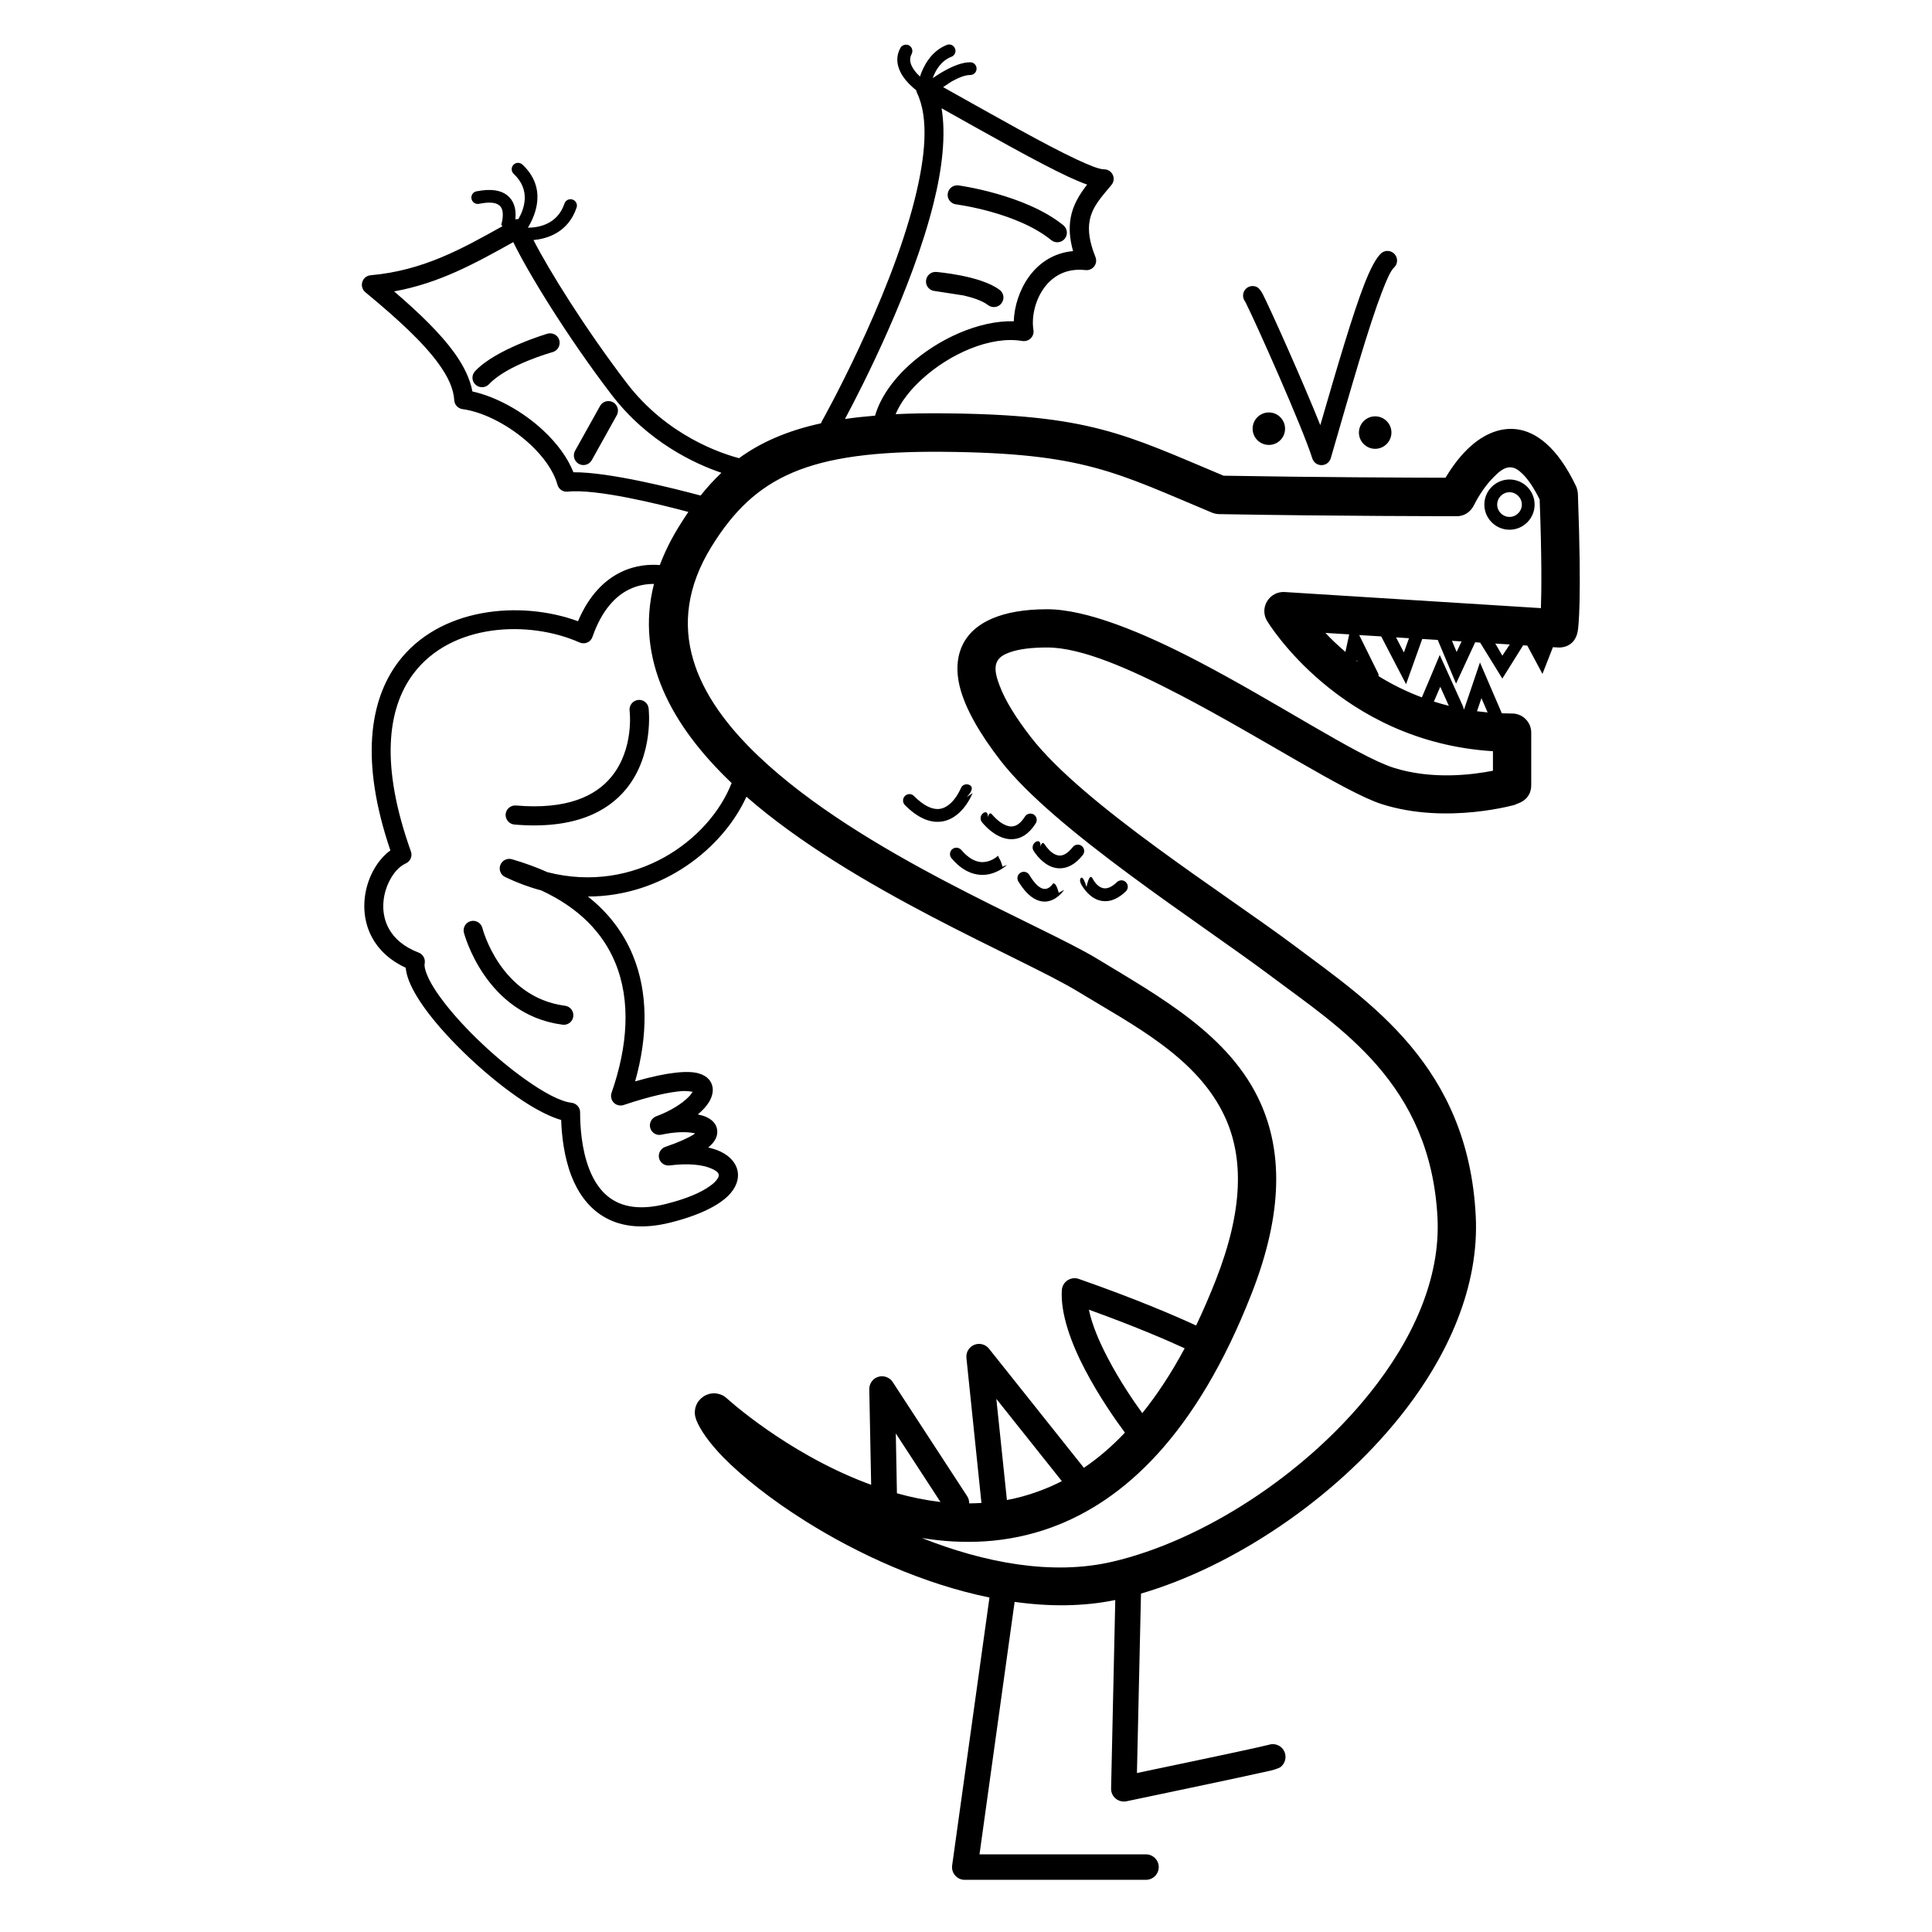 <?xml version="1.0" encoding="utf-8"?>
<!-- Generator: Adobe Illustrator 15.1.0, SVG Export Plug-In . SVG Version: 6.00 Build 0)  -->
<!DOCTYPE svg PUBLIC "-//W3C//DTD SVG 1.0//EN" "http://www.w3.org/TR/2001/REC-SVG-20010904/DTD/svg10.dtd">
<svg version="1.0" id="Layer_3" xmlns="http://www.w3.org/2000/svg" xmlns:xlink="http://www.w3.org/1999/xlink" x="0px" y="0px"
	 width="283.465px" height="283.465px" viewBox="-126.732 -126.732 283.465 283.465"
	 enable-background="new -126.732 -126.732 283.465 283.465" xml:space="preserve">
<path d="M13.533-96.747c0,0,8.933,1.133,13.977,5.25c0.594,0.484,1.48,0.393,1.974-0.197c0.493-0.603,0.402-1.489-0.191-1.978
	c-5.565-4.537-15.397-5.857-15.397-5.857c-0.772-0.101-1.476,0.443-1.577,1.21C12.213-97.551,12.766-96.852,13.533-96.747z
	 M58.158-82.487l0.036-0.06L58.158-82.487z M58.104-82.433l0.045-0.045c-0.045,0.055-0.101,0.1-0.137,0.15L58.104-82.433z
	 M57.957-82.282l0.055-0.046c-0.055,0.046-0.109,0.091-0.164,0.128L57.957-82.282z M57.418-82.003c-0.119,0.027-0.21,0.05-0.32,0.05
	c-0.109,0-0.201-0.009-0.311-0.032C57.016-81.925,57.226-81.944,57.418-82.003z M10.427-84.032l4.235,0.653
	c1.315,0.311,2.687,0.74,3.582,1.417c0.603,0.466,1.498,0.352,1.955-0.265c0.484-0.617,0.366-1.499-0.256-1.964
	c-2.769-2.125-9.32-2.641-9.32-2.641c-0.768-0.055-1.439,0.535-1.489,1.302C9.07-84.763,9.659-84.086,10.427-84.032z
	 M-46.411-77.772c0,0-7.566,2.225-10.618,5.501c-0.535,0.562-0.507,1.453,0.064,1.974c0.571,0.525,1.453,0.498,1.983-0.064
	c2.668-2.865,9.348-4.715,9.348-4.715c0.74-0.215,1.169-0.991,0.964-1.741S-45.67-77.987-46.411-77.772z M1.659-65.747
	c0.74-2.572,2.545-5.176,4.999-7.411c4.208-3.838,10.253-6.579,15.352-6.438c0.146-4.313,2.961-9.777,8.699-10.294
	c-0.548-1.946-0.594-3.536-0.348-4.902c0.348-1.9,1.279-3.39,2.413-4.857c-0.805-0.283-1.718-0.667-2.76-1.151
	c-4.441-2.079-11.194-5.894-18.596-10.042c0.653,3.901,0.114,8.795-1.188,13.98C7.105-84.333-0.173-70.092-2.759-65.253
	C-1.375-65.459,0.105-65.619,1.659-65.747z M59.438-66.217c1.315,0,2.376,1.069,2.376,2.385c0,1.311-1.061,2.38-2.376,2.38
	c-1.316,0-2.385-1.069-2.385-2.38C57.053-65.148,58.121-66.217,59.438-66.217z M75.035-65.646c1.325,0,2.386,1.069,2.386,2.376
	c0,1.311-1.079,2.39-2.386,2.39s-2.385-1.069-2.385-2.38C72.65-64.568,73.72-65.646,75.035-65.646z M-38.689-67.172l-3.669,6.579
	c-0.375,0.686-0.128,1.535,0.543,1.919c0.672,0.375,1.535,0.133,1.91-0.543l3.668-6.588c0.37-0.672,0.128-1.535-0.543-1.905
	C-37.456-68.086-38.314-67.844-38.689-67.172z M55.946-82.497c0.037,0.055,0.092,0.16,0.128,0.242
	c1.462,2.892,8.307,18.239,9.741,22.794c0.192,0.589,0.731,0.982,1.361,0.973c0.612,0,1.161-0.411,1.344-1.01
	c3.07-10.632,5.602-19.455,7.511-24.403c0.713-1.846,1.262-3.106,1.773-3.577c0.566-0.525,0.594-1.412,0.072-1.983
	c-0.539-0.581-1.435-0.608-1.991-0.083c-0.677,0.617-1.554,2.198-2.486,4.628c-1.681,4.354-3.838,11.669-6.414,20.56
	c-2.596-6.474-7.229-16.823-8.407-19.153c-0.347-0.704-0.722-1.005-0.786-1.042c-0.393-0.242-0.749-0.233-1.005-0.188
	c-0.347,0.068-0.64,0.233-0.877,0.562C55.545-83.657,55.581-82.976,55.946-82.497z M-20.884-57.363
	c-3.842-1.302-10.778-4.473-16.151-11.5c-6.652-8.713-12.332-18.079-14.388-22.347c-5.533,3.08-10.792,6.017-17.48,7.232
	c3.865,3.322,6.867,6.278,8.832,9.001c1.426,1.987,2.312,3.865,2.65,5.679c3.445,0.758,7.402,2.91,10.422,5.748
	c1.964,1.832,3.541,3.938,4.4,6.109c5.24-0.055,15.009,2.435,18.659,3.417C-22.977-55.238-21.958-56.344-20.884-57.363z
	 M94.746-54.512c0.986,0,1.809,0.813,1.809,1.818c0,0.991-0.822,1.805-1.809,1.805c-0.996,0-1.81-0.813-1.81-1.805
	C92.937-53.699,93.75-54.512,94.746-54.512z M94.746-56.381c-2.029,0-3.692,1.645-3.692,3.688c0,2.028,1.663,3.682,3.692,3.682
	c2.028,0,3.683-1.654,3.683-3.682C98.429-54.736,96.774-56.381,94.746-56.381z M97.953-31.969c0.009,0.009,0.009,0.036,0.019,0.055
	c0,0,0.009-0.019,0.018-0.055H97.953z M71.225-33.655c-2.146-0.128-3.49-0.215-3.49-0.215c0.822,0.882,1.81,1.828,2.934,2.787
	L71.225-33.655z M86.987-31.073l0.723-1.549l-1.407-0.087L86.987-31.073z M78.097-33.212c0.493,0.932,1.151,2.207,1.151,2.207
	l0.749-2.088L78.097-33.212z M93.695-30.53l1.087-1.645l-2.12-0.132L93.695-30.53z M72.304-29.753
	c0.055,0.041,0.109,0.078,0.146,0.114l-0.109-0.215L72.304-29.753z M85.846-23.174l-1.261-2.796
	c-0.312,0.727-0.649,1.521-0.933,2.17C84.365-23.567,85.097-23.361,85.846-23.174z M89.976-22.379
	c0.512,0.069,1.015,0.124,1.554,0.178l-0.904-2.097L89.976-22.379z M14.242-11.066l-0.037,0.069
	c-0.128,0.288-0.599,1.297-1.421,2.083c-0.484,0.448-1.087,0.84-1.832,0.882c-0.982,0.045-2.161-0.48-3.587-1.91
	c-0.365-0.375-0.955-0.375-1.33,0c-0.361,0.366-0.361,0.964,0,1.33c1.956,1.965,3.651,2.527,5.017,2.458
	c1.224-0.064,2.239-0.653,3.024-1.394c1.06-1.01,1.682-2.321,1.846-2.705c0.037-0.073,0.055-0.119,0.055-0.119l-0.877,0.589
	c1.06-1.079,0.822-1.618,0.347-1.81C14.963-11.784,14.406-11.55,14.242-11.066z M-34.358-22.461c0,0,0.722,5.592-2.687,9.723
	c-2.307,2.805-6.501,4.834-13.976,4.189c-0.777-0.064-1.453,0.507-1.526,1.284c-0.045,0.768,0.525,1.448,1.293,1.512
	c8.795,0.749,13.67-1.905,16.384-5.208c4.144-5.044,3.303-11.856,3.303-11.856c-0.096-0.777-0.799-1.32-1.563-1.215
	C-33.896-23.932-34.449-23.229-34.358-22.461z M18.226-6.854c0-0.813-0.402-0.795-0.713-0.571c-0.42,0.32-0.493,0.905-0.174,1.32
	l0.74,0.361l-0.74-0.361c0,0,0.028,0.037,0.064,0.083c0.21,0.251,0.959,1.096,1.955,1.713c0.75,0.448,1.646,0.768,2.559,0.699
	c1.079-0.073,2.267-0.653,3.309-2.316c0.283-0.443,0.155-1.014-0.274-1.293c-0.438-0.27-1.015-0.142-1.298,0.288
	c-0.612,0.973-1.242,1.407-1.882,1.453c-0.53,0.037-1.015-0.178-1.444-0.429c-0.758-0.461-1.315-1.106-1.48-1.302
	C18.536-7.603,18.335-7.297,18.226-6.854z M25.92-2.522c0.073-0.85-0.348-0.891-0.677-0.69c-0.456,0.261-0.594,0.832-0.347,1.279
	L25.7-1.476l-0.804-0.457c0,0,0.036,0.027,0.055,0.083c0.164,0.256,0.731,1.087,1.581,1.713c0.63,0.479,1.416,0.827,2.293,0.804
	c0.987-0.019,2.147-0.476,3.317-1.956c0.32-0.402,0.247-0.992-0.155-1.316c-0.402-0.32-0.996-0.256-1.315,0.155
	c-0.695,0.863-1.308,1.238-1.883,1.247c-0.438,0.009-0.822-0.196-1.151-0.429c-0.585-0.443-0.987-1.042-1.097-1.22
	C26.258-3.271,26.048-2.952,25.92-2.522z M19.87-0.791l-0.164-0.384c0,0-0.019,0.018-0.055,0.045
	c-0.256,0.224-1.197,0.964-2.44,0.882c-0.867-0.068-1.854-0.553-2.896-1.777c-0.348-0.393-0.932-0.443-1.334-0.114
	c-0.393,0.338-0.438,0.928-0.114,1.32c1.485,1.759,2.947,2.349,4.208,2.44c1.919,0.142,3.381-0.973,3.802-1.325
	c0.073-0.069,0.128-0.124,0.128-0.124l-0.649,0.26C20.182-0.229,20.017-0.604,19.87-0.791z M31.841,2.887
	c0.019,0.018,0.037,0.073,0.073,0.142c0.247,0.466,1.206,1.974,2.705,2.357c1.014,0.27,2.32,0.101,3.838-1.338
	c0.365-0.356,0.384-0.955,0.018-1.33c-0.347-0.375-0.95-0.384-1.324-0.027c-0.832,0.795-1.499,1.019-2.074,0.877
	c-0.878-0.224-1.371-1.16-1.518-1.43c-0.475-0.873-0.877,1.271-0.877,1.271c-0.53-1.869-0.95-1.448-0.95-0.932
	C31.74,2.622,31.786,2.764,31.841,2.887z M27.857,2.905L27.82,2.837c0,0-0.019,0.023-0.036,0.05
	c-0.146,0.196-0.622,0.896-1.371,0.795c-0.612-0.096-1.298-0.685-2.129-2.051c-0.265-0.438-0.841-0.589-1.288-0.315
	c-0.439,0.261-0.585,0.841-0.312,1.279c1.271,2.106,2.504,2.792,3.473,2.929c1.645,0.238,2.823-1.124,3.144-1.563
	c0.063-0.073,0.101-0.137,0.101-0.137l-0.795,0.439C28.313,3.139,28.021,2.846,27.857,2.905z M-58.665,10.12
	c0,0,3.093,12.016,14.475,13.492c0.768,0.105,1.476-0.438,1.571-1.206c0.101-0.768-0.438-1.471-1.206-1.571
	c-9.572-1.257-12.13-11.409-12.13-11.409c-0.196-0.749-0.95-1.197-1.7-1.01C-58.404,8.603-58.861,9.371-58.665,10.12z
	 M-30.78-41.057c-0.996-0.009-2.312,0.151-3.669,0.818c-1.965,0.969-3.979,3.002-5.355,6.949c-0.128,0.375-0.411,0.686-0.768,0.836
	c-0.352,0.146-0.776,0.146-1.128-0.014c-7.393-3.285-18.847-2.888-24.443,4.669c-3.797,5.14-4.779,13.474-0.297,25.997
	c0.242,0.681-0.078,1.448-0.749,1.75c-1.069,0.484-1.974,1.581-2.572,2.92c-0.891,1.974-1.097,4.491,0.073,6.634
	c0.786,1.448,2.198,2.7,4.391,3.537c0.626,0.242,1,0.909,0.877,1.571c-0.082,0.43,0.064,0.964,0.302,1.572
	c0.484,1.261,1.43,2.732,2.654,4.304c2.998,3.856,7.635,8.206,11.847,11.185c2.627,1.864,5.063,3.208,6.757,3.399
	c0.708,0.092,1.243,0.686,1.243,1.398c0,2.011,0.187,5.346,1.33,8.307c0.699,1.809,1.768,3.49,3.454,4.532
	c1.832,1.133,4.358,1.48,7.822,0.603c3.057-0.768,5.19-1.699,6.501-2.668c0.43-0.302,0.758-0.612,0.982-0.932
	c0.178-0.256,0.301-0.476,0.251-0.695c-0.073-0.384-0.466-0.611-0.992-0.858c-1.348-0.621-3.5-0.841-6.223-0.493
	c-0.708,0.091-1.385-0.375-1.544-1.079c-0.155-0.694,0.237-1.407,0.918-1.645c1.983-0.676,3.349-1.298,4.203-1.846
	c0.055-0.046,0.11-0.082,0.169-0.128c-0.142-0.036-0.292-0.073-0.443-0.092c-1.17-0.183-2.787-0.091-4.482,0.274
	c-0.717,0.174-1.439-0.256-1.654-0.969c-0.206-0.703,0.169-1.443,0.859-1.718c2.033-0.749,3.783-1.827,4.811-2.896
	c0.206-0.192,0.402-0.493,0.544-0.704c-0.347-0.063-0.937-0.137-1.508-0.109c-1.855,0.128-4.651,0.722-8.617,2.047
	c-0.507,0.165-1.069,0.037-1.443-0.347c-0.375-0.384-0.494-0.951-0.325-1.444c2.385-6.835,2.86-13.515,0.53-19.121
	c-1.805-4.359-5.314-8.019-10.86-10.582c-1.741-0.457-3.5-1.106-5.277-1.956c-0.667-0.311-0.973-1.087-0.712-1.759
	c0.26-0.685,1-1.055,1.704-0.854c1.887,0.553,3.619,1.183,5.208,1.9c12.838,3.276,23.74-4.669,27.025-13.081
	C-28.286-20.318-33.563-30.128-30.78-41.057z M47.083,71.092c-2.668-1.225-7.401-3.271-14.054-5.665
	c0.475,2.284,1.571,4.807,2.814,7.164c1.708,3.271,3.728,6.231,5.025,8.014C43.017,77.927,45.109,74.783,47.083,71.092z
	 M21.004,93.352c1.517-0.283,3.052-0.694,4.587-1.261c1.17-0.421,2.321-0.914,3.473-1.508c-2.514-3.152-9.613-12.071-9.613-12.071
	L21.004,93.352z M4.866,92.365c2.07,0.584,4.212,1.014,6.392,1.279L4.702,83.583L4.866,92.365z M99.352-37.506
	c0.091-2.55,0.137-7.411-0.183-15.937c-0.841-1.695-1.654-2.919-2.486-3.733c-0.566-0.562-1.068-0.9-1.607-0.973
	c-1.033-0.151-1.901,0.653-2.659,1.421c-1.618,1.599-2.678,3.696-2.879,4.099c-0.896,1.768-2.559,1.635-2.559,1.635
	s-17.91,0-34.852-0.306c-0.365-0.009-0.713-0.087-1.032-0.215c-14.137-5.908-18.815-8.759-39.489-8.928
	c-19.751-0.169-27.564,3.609-33.929,13.885c-7.297,11.792-2.257,22.091,6.913,30.804C-0.269-1.38,25.801,8.799,34.309,13.976
	c9.073,5.519,19.481,11.18,23.923,21.167c3.043,6.835,3.472,15.745-1.371,28.035C48.81,83.702,38.183,93.516,27.491,97.391
	c-6.387,2.321-12.848,2.54-18.965,1.535c9.042,3.582,19.02,5.556,27.939,3.481c13.049-3.024,28.09-12.619,37.794-24.754
	c6.287-7.841,10.344-16.759,9.924-25.65c-0.996-19.829-14.438-28.007-24.288-35.409C49.349,8.667,27.948-4.935,20.044-15.165
	c-3.098-4.002-5.163-7.68-5.93-10.705c-0.676-2.664-0.411-4.948,0.676-6.785c1.571-2.654,5.272-4.688,12.116-4.688
	c5.702,0,13.871,3.313,22.15,7.639c11.532,6.021,23.411,13.921,28.629,15.598c5.656,1.814,11.596,1.055,14.63,0.457v-2.865
	C69.781-17.896,59.182-35.62,59.182-35.62c-0.549-0.886-0.549-2.01,0-2.901c0.548-0.896,1.535-1.412,2.567-1.348L99.352-37.506z
	 M7.694-113.497c-0.151-0.114-0.338-0.265-0.543-0.452c-0.59-0.521-1.33-1.316-1.777-2.225c-0.525-1.056-0.681-2.285,0-3.518
	c0.242-0.448,0.813-0.617,1.274-0.375c0.448,0.251,0.617,0.813,0.37,1.271c-0.457,0.845-0.101,1.667,0.366,2.321
	c0.265,0.384,0.58,0.713,0.863,0.978c0.475-1.453,1.59-3.719,3.938-4.642c0.475-0.197,1.019,0.045,1.206,0.53
	c0.197,0.48-0.045,1.023-0.534,1.211c-1.563,0.607-2.349,2.047-2.742,3.134c0.525-0.366,1.17-0.777,1.855-1.151
	c1.234-0.676,2.582-1.197,3.66-1.179c0.521,0,0.932,0.429,0.923,0.946c0,0.512-0.43,0.932-0.941,0.923
	c-0.804-0.009-1.809,0.452-2.732,0.955l-1.238,0.823c7.79,4.354,14.945,8.434,19.569,10.595c1.892,0.877,3.289,1.458,4.066,1.466
	c0.548,0,1.023,0.32,1.261,0.804c0.229,0.489,0.155,1.069-0.192,1.48c-1.38,1.695-2.823,3.125-3.207,5.277
	c-0.256,1.393-0.036,3.079,0.859,5.313c0.183,0.461,0.109,0.973-0.184,1.366c-0.311,0.393-0.785,0.598-1.288,0.543
	c-5.849-0.663-8.196,5.286-7.63,8.795c0.073,0.448-0.073,0.9-0.402,1.215c-0.311,0.32-0.768,0.461-1.225,0.393
	c-4.66-0.795-10.654,1.882-14.716,5.588c-1.731,1.581-3.134,3.349-3.875,5.149c2.175-0.105,4.505-0.151,7-0.124
	c21.534,0.178,26.605,3.07,41.116,9.151c13.661,0.242,27.825,0.288,32.559,0.297c0.694-1.146,1.763-2.741,3.125-4.089
	c2.037-2.029,4.642-3.404,7.42-3.011c2.613,0.375,5.793,2.403,8.635,8.394c0.146,0.375,0.229,0.749,0.247,1.124
	c0.585,15.795,0.073,19.491-0.019,20.071c-0.438,2.582-2.777,2.421-2.777,2.421c-0.064,0-0.128,0-0.184-0.009l-0.685-0.037
	l-1.535,3.92l-2.221-4.153l-0.612-0.046l-3.052,4.884l-3.226-5.222c-0.019-0.019-0.037-0.037-0.037-0.055l-0.722-0.05l-2.806,6.063
	l-2.687-6.405l-2.275-0.142l-2.375,6.634l-3.628-6.972c-0.019-0.009-0.019-0.027-0.019-0.037c-1.17-0.078-2.248-0.142-3.226-0.196
	l2.723,5.51c0.101,0.169,0.138,0.347,0.119,0.516c1.883,1.161,3.984,2.234,6.351,3.116c0.649-1.499,1.801-4.258,1.801-4.258
	l0.822-1.965l3.354,7.411c0.137,0.288,0.155,0.494,0.155,0.535l0.073,0.009l2.32-6.854l3.208,7.461
	c0.493,0.019,0.996,0.028,1.508,0.028c1.553,0,2.805,1.261,2.805,2.805v7.703c0,2.252-2.02,2.769-2.632,2.883l0.631-0.096
	c0,0-10.325,3.08-19.957-0.009c-5.363-1.731-17.617-9.768-29.497-15.973c-7.337-3.824-14.492-7-19.555-7
	c-2.303,0-4.112,0.224-5.482,0.704c-0.841,0.297-1.472,0.663-1.801,1.225c-0.575,0.955-0.265,2.188,0.293,3.669
	c0.831,2.225,2.431,4.761,4.56,7.521c7.676,9.928,28.528,23.009,38.79,30.703c10.938,8.215,25.412,17.586,26.509,39.617
	c0.512,10.18-3.938,20.459-11.13,29.433c-9.777,12.227-24.581,22.022-37.985,25.942c-0.138,5.948-0.595,26.326-0.595,26.326
	c4.186-0.878,12.939-2.705,17.161-3.637c1.078-0.238,1.992-0.457,2.139-0.494c0.768-0.273,1.663-0.018,2.156,0.677
	c0.585,0.841,0.402,2.01-0.438,2.613c-0.055,0.036-0.512,0.265-1.344,0.475c-3.683,0.851-21.227,4.515-21.227,4.515
	c-0.558,0.109-1.134-0.046-1.572-0.402c-0.438-0.365-0.686-0.914-0.667-1.48l0.612-27.65c-4.742,0.978-9.741,0.978-14.767,0.273
	l-5.153,37.045h24.425c1.033,0,1.873,0.841,1.873,1.864s-0.84,1.873-1.873,1.873h-26.6c-0.53,0-1.042-0.229-1.398-0.64
	s-0.521-0.95-0.438-1.489l5.474-39.293c-9.759-1.992-19.35-6.405-26.966-11.185c-5.072-3.18-9.257-6.515-12.053-9.348
	c-2.097-2.147-3.445-4.085-4.007-5.547l-0.128-0.42c-0.096-0.384-0.105-0.786-0.027-1.17l0.009-0.073
	c0.082-0.365,0.242-0.73,0.475-1.06l0.366-0.402l0.438-0.338l0.384-0.192l0.429-0.146c0.393-0.092,0.786-0.11,1.17-0.028
	l0.078,0.019c0.384,0.073,0.75,0.229,1.064,0.476l0.233,0.191c0,0,8.581,7.868,20.336,12.373c0.279,0.109,0.562,0.21,0.841,0.311
	L0.809,77.096C0.8,76.264,1.33,75.515,2.125,75.277c0.795-0.247,1.667,0.073,2.125,0.768l10.906,16.722
	c0.219,0.329,0.329,0.713,0.311,1.078c0.593,0,1.206-0.027,1.8-0.063l-2.203-21.264c-0.091-0.841,0.384-1.627,1.152-1.938
	c0.768-0.311,1.663-0.073,2.165,0.576l13.917,17.471c2.047-1.379,4.066-3.098,6.021-5.162c-1.307-1.755-3.773-5.264-5.82-9.166
	c-2.065-3.929-3.655-8.27-3.436-11.732c0.036-0.594,0.338-1.124,0.841-1.453c0.475-0.311,1.087-0.402,1.645-0.201
	c8.315,2.906,14.136,5.41,17.216,6.835c0.986-2.074,1.946-4.276,2.878-6.643c4.085-10.408,4.03-17.92,1.462-23.713
	c-3.993-8.937-13.578-13.702-21.702-18.655C23.087,13.684-1.571,3.842-17.215-9.837c-3.463,7.594-12.322,14.63-23.26,14.644
	c3.098,2.449,5.25,5.369,6.588,8.608c2.271,5.474,2.207,11.897,0.343,18.513c4.875-1.407,7.804-1.59,9.266-1.188
	c1.403,0.384,1.974,1.225,2.106,2.12c0.1,0.713-0.142,1.645-0.864,2.577c-0.324,0.438-0.777,0.877-1.307,1.343
	c0.493,0.101,0.923,0.229,1.261,0.384c1.188,0.549,1.659,1.416,1.581,2.33c-0.037,0.521-0.27,1.133-0.914,1.772
	c-0.114,0.11-0.256,0.229-0.407,0.366c0.658,0.146,1.238,0.338,1.741,0.566c1.508,0.694,2.339,1.754,2.568,2.86
	c0.224,1.114-0.133,2.439-1.426,3.7c-1.394,1.362-4.089,2.797-8.384,3.875c-4.437,1.114-7.644,0.512-9.992-0.95
	c-2.207-1.371-3.669-3.527-4.587-5.903c-1.083-2.814-1.421-5.939-1.494-8.188c-1.348-0.384-2.938-1.151-4.651-2.193
	c-4.912-3.033-10.947-8.479-14.625-13.209c-1.412-1.818-2.481-3.545-3.052-5.007c-0.27-0.694-0.429-1.348-0.484-1.928
	c-2.417-1.124-3.998-2.696-4.934-4.432c-1.599-2.951-1.385-6.424-0.165-9.124c0.69-1.535,1.7-2.819,2.851-3.66
	c-4.473-13.177-3.002-22.018,1.069-27.519c6.036-8.16,18.038-9.206,26.458-6.104c1.695-3.993,4.025-6.081,6.232-7.173
	c2.23-1.105,4.373-1.183,5.775-1.069c0.704-1.869,1.636-3.779,2.837-5.707c0.438-0.722,0.896-1.412,1.352-2.088
	c-4.377-1.17-13.519-3.422-17.709-2.975c-0.685,0.073-1.32-0.356-1.499-1.019c-0.58-2.088-2.088-4.125-3.966-5.889
	c-2.911-2.714-6.767-4.77-9.956-5.199c-0.676-0.096-1.184-0.64-1.22-1.302c-0.1-1.704-0.914-3.445-2.271-5.323
	c-2.248-3.125-5.953-6.543-10.773-10.527c-0.438-0.366-0.617-0.955-0.448-1.508s0.644-0.927,1.215-0.982
	c7.74-0.69,13.382-3.874,19.345-7.196l-0.169-0.224c0,0,0-0.018,0.009-0.045c0.055-0.188,0.215-0.758,0.215-1.394
	c0-0.498-0.087-1.069-0.543-1.417c-0.544-0.42-1.449-0.502-2.947-0.206c-0.516,0.105-1-0.233-1.105-0.735
	c-0.101-0.507,0.224-1.005,0.731-1.097c2.266-0.457,3.642-0.087,4.455,0.535c0.786,0.599,1.151,1.448,1.252,2.316
	c0.06,0.443,0.037,0.882,0,1.266c0.151-0.037,0.292-0.055,0.443-0.046c0.877-1.526,1.841-4.267-0.686-6.634
	c-0.384-0.356-0.393-0.946-0.045-1.321c0.356-0.384,0.946-0.393,1.33-0.036c3.6,3.385,1.964,7.342,0.795,9.252
	c1.288,0.009,4.294-0.333,5.368-3.537c0.169-0.498,0.704-0.758,1.188-0.589c0.489,0.169,0.758,0.695,0.589,1.179
	c-1.243,3.696-4.368,4.587-6.323,4.761c2.243,4.399,7.552,12.943,13.652,20.944c5.931,7.785,13.972,10.394,16.507,11.061
	c3.235-2.348,7.091-4.034,12.021-5.112c0.027-0.101,0.078-0.192,0.124-0.288c0,0,9.882-17.572,13.643-32.626
	c1.535-6.15,2.115-11.856,0.306-15.607C7.749-113.264,7.712-113.378,7.694-113.497z"/>
</svg>
